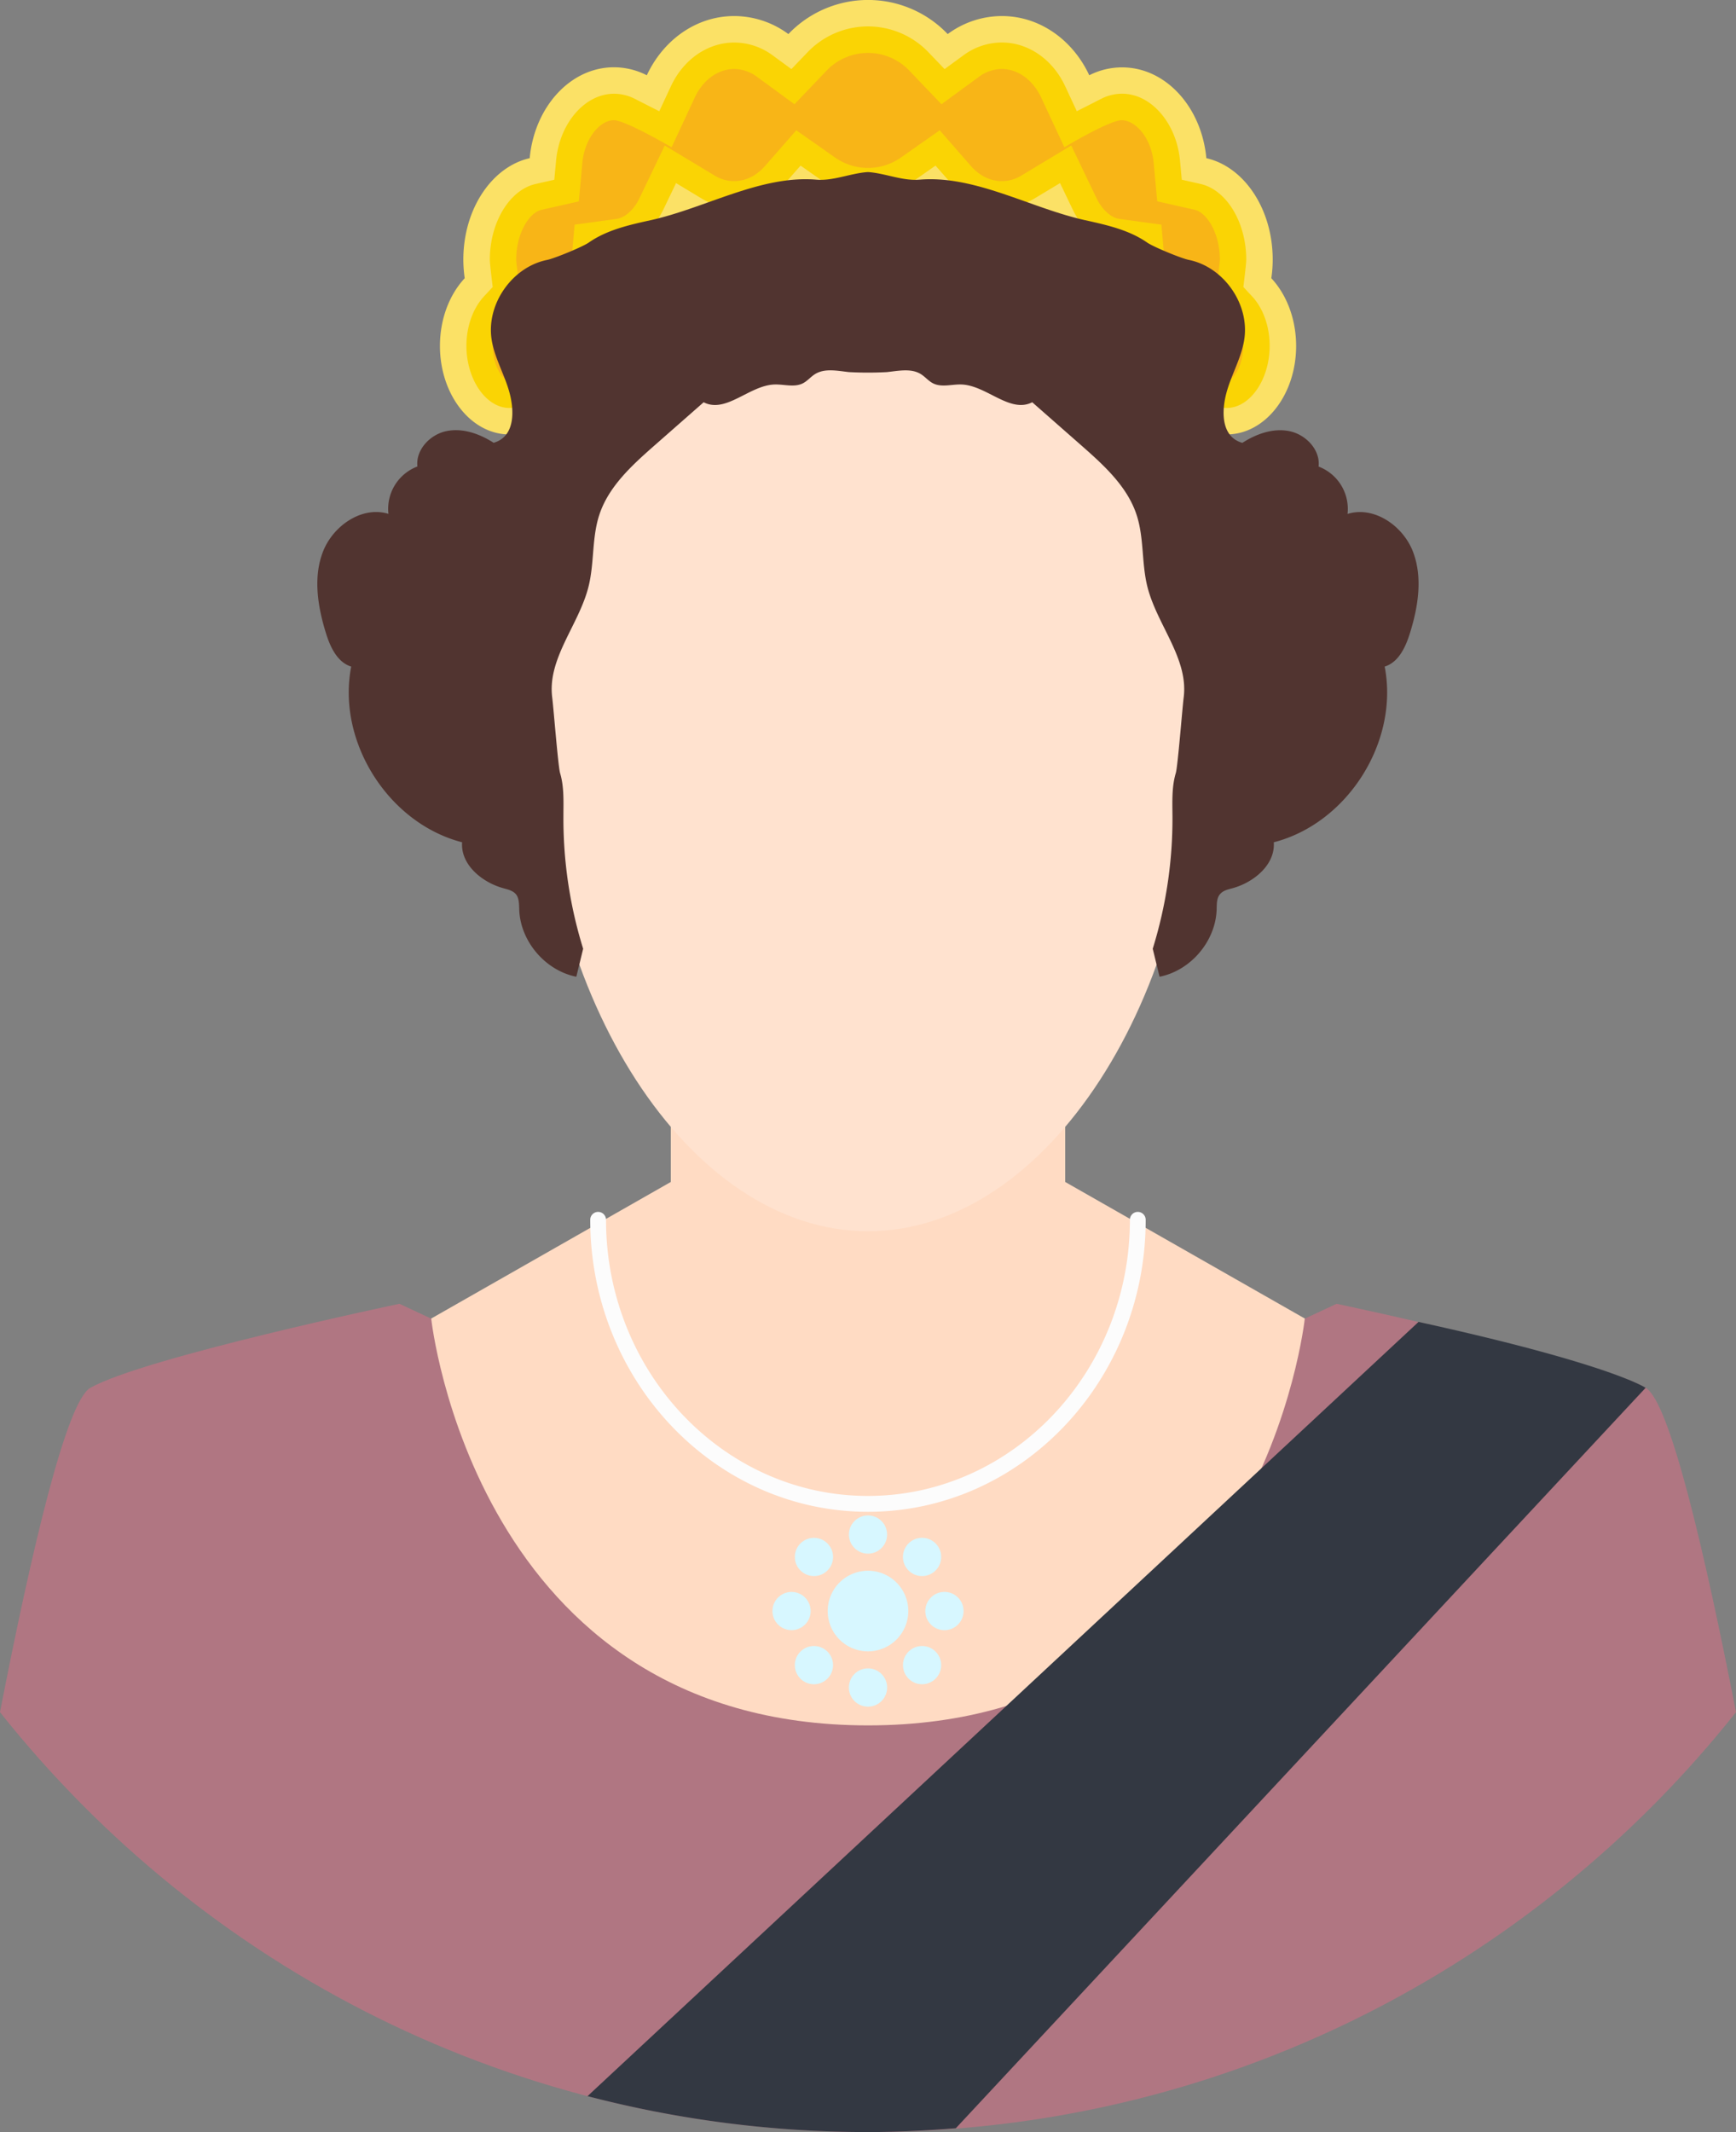<svg xmlns="http://www.w3.org/2000/svg" width="879.74" height="1080" viewBox="0 0 879.74 1080"><rect x="0" y="0" width="879.74" height="1080" fill="#808080" stroke="none"/><g id="Layer_2" data-name="Layer 2"><g id="Elizabeth_188161678"><g id="Elizabeth_188161678-2" data-name="Elizabeth_188161678"><path d="M644.26 140.94a66.08 66.08.0 0 0 .7-9.42c0-25.73-14.53-47.07-33.63-51.39-2.4-25.9-20.59-46-42.69-46A36.53 36.53.0 0 0 552 38.13c-8.28-17.79-25-30-44.31-30a46.22 46.22.0 0 0-27.43 9.13 55.8 55.8.0 0 0-80.74.0 46.22 46.22.0 0 0-27.43-9.13c-19.32.0-36 12.19-44.31 30a36.5 36.5.0 0 0-16.66-4.05c-22.1.0-40.29 20.15-42.69 46.05-19.1 4.32-33.63 25.66-33.63 51.39a67.57 67.57.0 0 0 .7 9.42c-7.67 8.22-12.55 20.52-12.55 34.29.0 24.76 15.76 44.83 35.19 44.83 18.56.0 33.73-18.31 35.07-41.52 12.33-7.62 21.21-22.92 22.82-41.09 13.82-1.9 25.62-11.7 32.27-25.58a45.89 45.89.0 0 0 23.79 6.68c14 0 26.71-6.45 35.77-16.79a55.75 55.75.0 0 0 64.06.0c9.07 10.34 21.73 16.79 35.77 16.79a45.89 45.89.0 0 0 23.79-6.68c6.65 13.88 18.46 23.68 32.28 25.58 1.6 18.17 10.48 33.47 22.81 41.09 1.34 23.21 16.51 41.52 35.07 41.52 19.44.0 35.19-20.07 35.19-44.83C656.81 161.46 651.93 149.16 644.26 140.94z" fill="#fbe166"/><path d="M621.62 206.66c-11 0-20.77-13-21.69-28.89l-.4-7-5.93-3.67c-9-5.56-15.32-17.38-16.52-30.87l-.94-10.64-10.58-1.45c-8.94-1.23-17.17-8-22-18.11l-6.37-13.28-12.63 7.6a32.25 32.25.0 0 1-16.87 4.76c-9.66.0-18.78-4.34-25.69-12.22l-7.92-9-9.85 6.9a42.36 42.36.0 0 1-48.68.0l-9.85-6.9-7.92 9c-6.91 7.88-16 12.22-25.69 12.22a32.27 32.27.0 0 1-16.87-4.76l-12.62-7.6-6.38 13.28c-4.85 10.11-13.08 16.88-22 18.11l-10.58 1.45-.94 10.64c-1.2 13.49-7.52 25.31-16.52 30.87l-5.93 3.67-.4 7c-.92 15.93-10.65 28.89-21.69 28.89-11.81.0-21.79-14.39-21.79-31.43.0-9.88 3.26-19 8.95-25.15l4.37-4.69s-1.46-11.46-1.46-13.87c0-18.85 10-35.33 23.18-38.32l9.49-2.15.9-9.69c1.76-19 14.65-33.87 29.34-33.87a23.23 23.23.0 0 1 10.58 2.58l12.37 6.29 5.86-12.58c6.38-13.71 18.7-22.23 32.16-22.23a32.88 32.88.0 0 1 19.52 6.55L401.06 35l8.12-8.47a42.39 42.39.0 0 1 61.38.0L478.68 35l9.47-6.92a32.88 32.88.0 0 1 19.52-6.55c13.46.0 25.78 8.52 32.16 22.23l5.86 12.58 12.37-6.29a23.26 23.26.0 0 1 10.58-2.58c14.69.0 27.58 14.88 29.34 33.87l.9 9.69 9.49 2.15c13.22 3 23.18 19.47 23.18 38.32.0 2.41-1.46 13.87-1.46 13.87l4.37 4.69c5.69 6.1 8.95 15.27 8.95 25.15C643.41 192.27 633.43 206.66 621.62 206.66z" fill="#fad404"/><path d="M621.62 193.26c-1.9.0-7.69-5.59-8.31-16.26l-.8-13.92-11.87-7.34c-5.3-3.28-9.4-11.58-10.21-20.65l-1.88-21.28-21.17-2.91c-4.4-.6-8.9-4.67-11.76-10.62L542.87 73.7 517.63 88.91a18.83 18.83.0 0 1-10 2.84c-5.74.0-11.29-2.72-15.61-7.66L476.22 66 456.53 79.81a29 29 0 0 1-33.31.0L403.52 66 387.68 84.09c-4.32 4.94-9.87 7.66-15.61 7.66a18.77 18.77.0 0 1-9.95-2.84L336.87 73.7l-12.75 26.58c-2.85 6-7.36 10-11.76 10.62l-21.17 2.91-1.88 21.28c-.8 9.07-4.91 17.37-10.21 20.65l-11.87 7.34-.8 13.92c-.62 10.67-6.41 16.26-8.31 16.26-2.49.0-8.39-7-8.39-18 0-6.43 2-12.42 5.35-16l8.74-9.37s-2.23-16.56-2.23-18.33c0-13.38 6.59-23.85 12.74-25.25l19-4.29L295.1 82.6c1.21-13 9.25-21.76 16-21.71 5.78.0 29.25 13.71 29.25 13.71l11.71-25.16c4.16-8.94 11.83-14.49 20-14.49a19.63 19.63.0 0 1 11.61 4l18.94 13.86 16.24-17a29 29 0 0 1 42 0l16.24 17 18.94-13.86a19.66 19.66.0 0 1 11.61-4c8.19.0 15.86 5.55 20 14.49L539.39 74.6s23.09-13.9 29.25-13.71c6.75.2 14.8 8.72 16 21.71l1.8 19.38 19 4.29c6.15 1.4 12.74 11.87 12.74 25.25.0 1.77-2.23 18.33-2.23 18.33l8.74 9.37c3.35 3.59 5.35 9.58 5.35 16C630 186.26 624.11 193.26 621.62 193.26z" fill="#f8b517"/><path d="M833.94 703c-27.23-15.32-156.6-42.56-156.6-42.56l-16.12 7.52H218.52l-16.11-7.52S73 687.63 45.8 703C33.74 709.73 16 785.24.0 867.3 102.86 996.84 261.61 1080 439.87 1080s337-83.16 439.87-212.7C863.73 785.24 846 709.73 833.94 703z" fill="#b07682"/><path d="M539.81 598.73V556.31H339.93v42.42L218.52 667.91S240.52 874 439.87 874 661.22 667.91 661.22 667.91z" fill="#ffdbc3"/><path d="M606.1 373.57c0 129.25-74.42 250.11-166.23 250.11S273.64 502.82 273.64 373.57s74.42-217.94 166.23-217.94S606.1 244.33 606.1 373.57z" fill="#ffe2cf"/><path d="M716 279.34c-5.09-13.06-19.72-23.18-33.12-19a22.93 22.93.0 0 0-14.68-24c1-8.4-6.35-16.15-14.62-17.9s-16.89 1.32-24 5.89c-9.75-2.74-10.73-13.61-8.52-23.49S629 182 630.54 172c2.81-17.88-10.36-36.79-28.11-40.35-3.79-.76-17.89-6.56-21.1-8.79C572.17 116.49 561 114 550 111.56c-27.64-6.07-55.79-22.91-84-20.55-8.59.72-17.27-3.18-25.8-3.83v0h-.38-.38v0c-8.53.65-17.21 4.55-25.8 3.83-28.2-2.36-56.35 14.48-84 20.55-10.91 2.4-22.13 4.93-31.29 11.32-3.21 2.23-17.31 8-21.1 8.79-17.75 3.56-30.92 22.47-28.11 40.35 1.57 10 7.32 18.9 9.52 28.78s1.23 20.75-8.51 23.49c-7.12-4.57-15.74-7.63-24-5.89s-15.58 9.5-14.62 17.9a22.93 22.93.0 0 0-14.68 24c-13.4-4.13-28 6-33.12 19s-2.75 27.82 1.38 41.22c2.2 7.12 5.75 14.95 12.87 17.14-7.39 37.95 18.77 79.35 56.2 89-.83 11.28 10 20.26 20.89 23.27 2.35.65 4.94 1.24 6.46 3.15s1.51 4.92 1.59 7.54c.49 16.1 13.14 31 28.94 34.15l3.46-14.18a222.07 222.07.0 0 1-10-67c0-7.39.42-14.93-1.69-22-1-3.32-3.28-32.65-4-38.34-2.49-19.76 13.57-36.75 18.4-56.07 3-11.89 1.64-24.65 5.45-36.3 4.73-14.49 16.66-25.26 28.11-35.33l24.79-21.78c11.28 5.78 23-8.41 35.7-9 4.91-.22 10.17 1.62 14.56-.59 2.32-1.17 4-3.32 6.21-4.69 5-3.08 11.37-1.62 17.21-1a180.08 180.08.0 0 0 19.16.0c5.84-.6 12.22-2.06 17.21 1 2.21 1.37 3.89 3.52 6.21 4.69 4.39 2.21 9.65.37 14.56.59 12.66.57 24.42 14.76 35.7 9l24.79 21.78c11.45 10.07 23.39 20.84 28.12 35.33 3.8 11.65 2.46 24.41 5.44 36.3 4.83 19.32 20.89 36.31 18.4 56.07-.71 5.69-3 35-4 38.34-2.11 7.08-1.73 14.62-1.69 22a222.07 222.07.0 0 1-10 67l3.46 14.18c15.8-3.13 28.45-18 28.94-34.15.08-2.62-.05-5.5 1.59-7.54s4.11-2.5 6.46-3.15c10.9-3 21.72-12 20.89-23.27 37.43-9.62 63.59-51 56.2-89 7.12-2.19 10.68-10 12.87-17.14C718.71 307.16 721.05 292.4 716 279.34z" fill="#513430"/><path d="M439.87 765.81c-77.61.0-140.76-66.35-140.76-147.92a4 4 0 0 1 8 0c0 77.13 59.54 139.88 132.72 139.88S572.59 695 572.59 617.89a4 4 0 0 1 8 0C580.63 699.46 517.49 765.81 439.87 765.81z" fill="#fcfcfc"/><path d="M460.29 816.08a20.42 20.42.0 1 1-20.42-20.42A20.42 20.42.0 0 1 460.29 816.08z" fill="#d7f7ff"/><circle cx="401.13" cy="816.08" r="9.68" fill="#d7f7ff"/><path d="M488.3 816.08a9.69 9.69.0 1 1-9.69-9.69A9.68 9.68.0 0 1 488.3 816.08z" fill="#d7f7ff"/><circle cx="439.87" cy="777.33" r="9.68" fill="#d7f7ff"/><path d="M439.87 864.51a9.69 9.69.0 1 1 9.69-9.69A9.68 9.68.0 0 1 439.87 864.51z" fill="#d7f7ff"/><path d="M419.32 795.53a9.68 9.68.0 1 1 0-13.7A9.68 9.68.0 0 1 419.32 795.53z" fill="#d7f7ff"/><path d="M474.12 850.32a9.68 9.68.0 1 1 0-13.69A9.69 9.69.0 0 1 474.12 850.32z" fill="#d7f7ff"/><path d="M460.42 795.53a9.69 9.69.0 1 1 13.7.0A9.69 9.69.0 0 1 460.42 795.53z" fill="#d7f7ff"/><path d="M405.63 850.32a9.68 9.68.0 1 1 13.69.0A9.66 9.66.0 0 1 405.63 850.32z" fill="#d7f7ff"/><path d="M297.74 1061.81A562.5 562.5.0 0 0 439.87 1080c15 0 29.8-.76 44.49-1.92L833.94 703S816.38 691 718.86 669.62z" fill="#333842"/></g></g></g></svg>